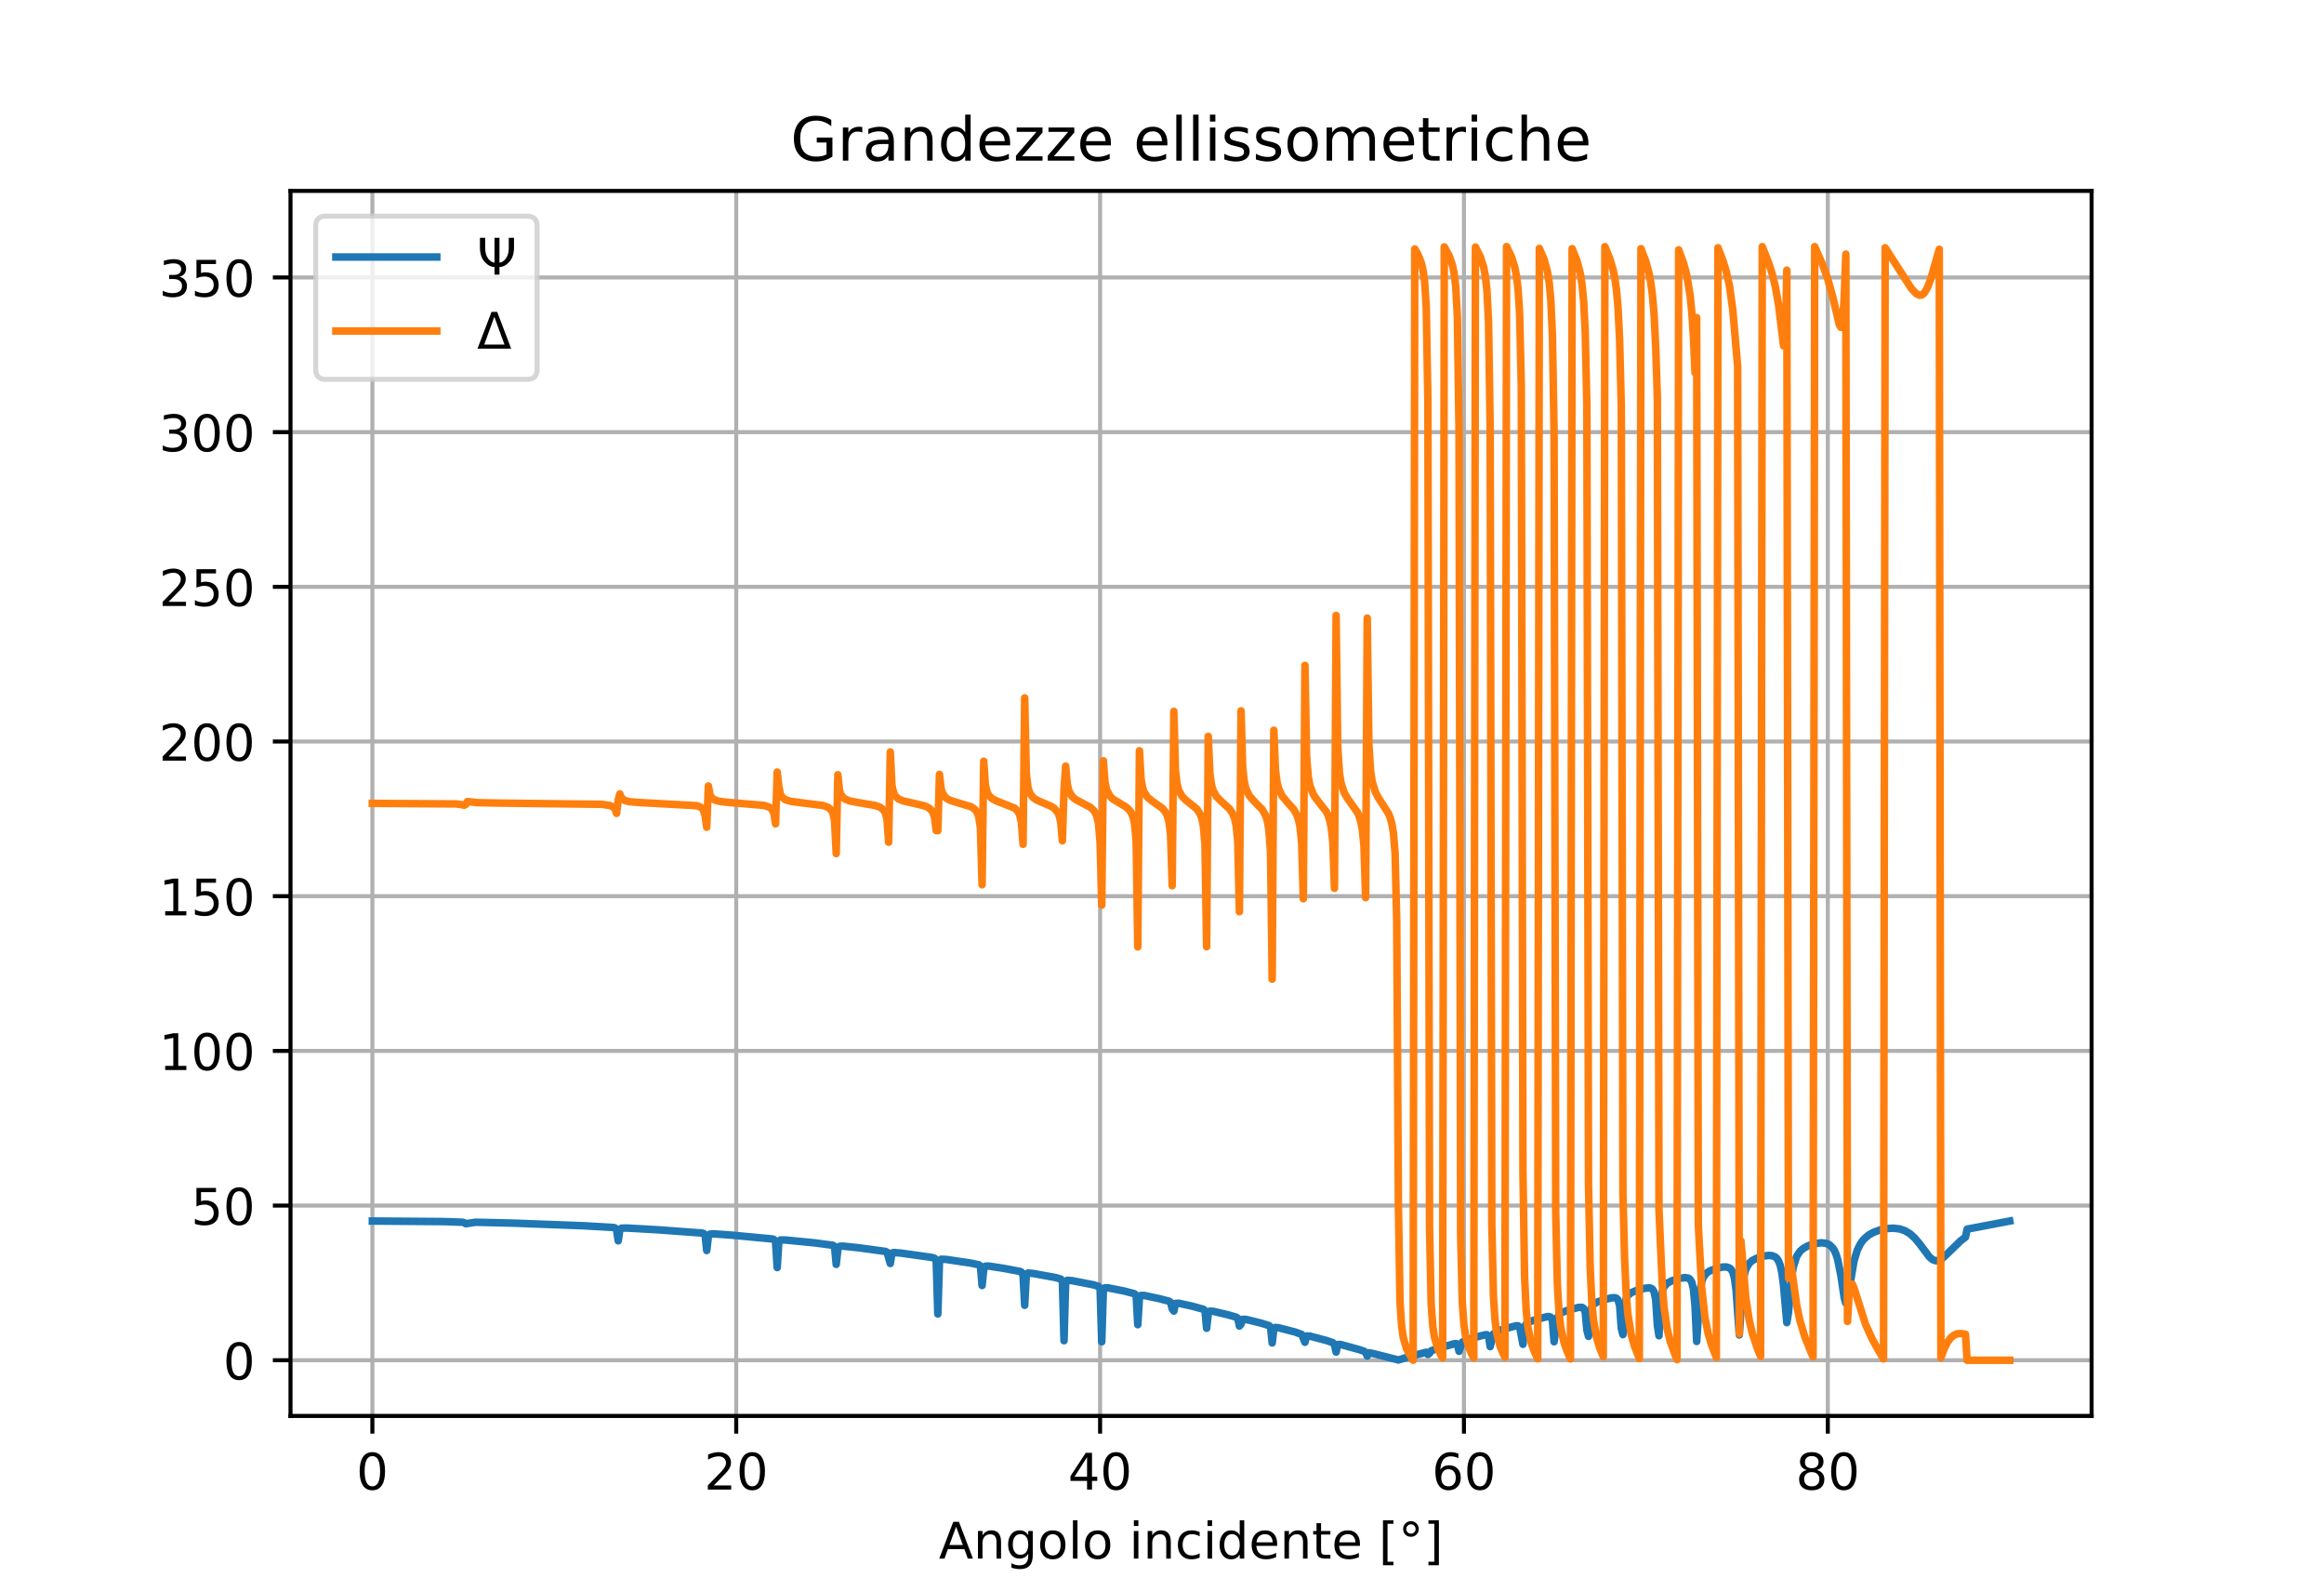 <?xml version="1.0" encoding="utf-8" standalone="no"?>
<!DOCTYPE svg PUBLIC "-//W3C//DTD SVG 1.1//EN"
  "http://www.w3.org/Graphics/SVG/1.1/DTD/svg11.dtd">
<!-- Created with matplotlib (https://matplotlib.org/) -->
<svg height="315.36pt" version="1.1" viewBox="0 0 460.8 315.36" width="460.8pt" xmlns="http://www.w3.org/2000/svg" xmlns:xlink="http://www.w3.org/1999/xlink">
 <defs>
  <style type="text/css">
*{stroke-linecap:butt;stroke-linejoin:round;}
  </style>
 </defs>
 <g id="figure_1">
  <g id="patch_1">
   <path d="M 0 315.36 
L 460.8 315.36 
L 460.8 0 
L 0 0 
z
" style="fill:#ffffff;"/>
  </g>
  <g id="axes_1">
   <g id="patch_2">
    <path d="M 57.6 280.67 
L 414.72 280.67 
L 414.72 37.843 
L 57.6 37.843 
z
" style="fill:#ffffff;"/>
   </g>
   <g id="matplotlib.axis_1">
    <g id="xtick_1">
     <g id="line2d_1">
      <path clip-path="url(#p1888e2474a)" d="M 73.833 280.67 
L 73.833 37.843 
" style="fill:none;stroke:#b0b0b0;stroke-linecap:square;stroke-width:0.8;"/>
     </g>
     <g id="line2d_2">
      <defs>
       <path d="M 0 0 
L 0 3.5 
" id="m99cf74d2ba" style="stroke:#000000;stroke-width:0.8;"/>
      </defs>
      <g>
       <use style="stroke:#000000;stroke-width:0.8;" x="73.833" xlink:href="#m99cf74d2ba" y="280.67"/>
      </g>
     </g>
     <g id="text_1">
      <!-- 0 -->
      <defs>
       <path d="M 31.781 66.406 
Q 24.172 66.406 20.328 58.906 
Q 16.5 51.422 16.5 36.375 
Q 16.5 21.391 20.328 13.891 
Q 24.172 6.391 31.781 6.391 
Q 39.453 6.391 43.281 13.891 
Q 47.125 21.391 47.125 36.375 
Q 47.125 51.422 43.281 58.906 
Q 39.453 66.406 31.781 66.406 
z
M 31.781 74.219 
Q 44.047 74.219 50.516 64.516 
Q 56.984 54.828 56.984 36.375 
Q 56.984 17.969 50.516 8.266 
Q 44.047 -1.422 31.781 -1.422 
Q 19.531 -1.422 13.062 8.266 
Q 6.594 17.969 6.594 36.375 
Q 6.594 54.828 13.062 64.516 
Q 19.531 74.219 31.781 74.219 
z
" id="DejaVuSans-48"/>
      </defs>
      <g transform="translate(70.651 295.269)scale(0.1 -0.1)">
       <use xlink:href="#DejaVuSans-48"/>
      </g>
     </g>
    </g>
    <g id="xtick_2">
     <g id="line2d_3">
      <path clip-path="url(#p1888e2474a)" d="M 145.978 280.67 
L 145.978 37.843 
" style="fill:none;stroke:#b0b0b0;stroke-linecap:square;stroke-width:0.8;"/>
     </g>
     <g id="line2d_4">
      <g>
       <use style="stroke:#000000;stroke-width:0.8;" x="145.978" xlink:href="#m99cf74d2ba" y="280.67"/>
      </g>
     </g>
     <g id="text_2">
      <!-- 20 -->
      <defs>
       <path d="M 19.188 8.297 
L 53.609 8.297 
L 53.609 0 
L 7.328 0 
L 7.328 8.297 
Q 12.938 14.109 22.625 23.891 
Q 32.328 33.688 34.812 36.531 
Q 39.547 41.844 41.422 45.531 
Q 43.312 49.219 43.312 52.781 
Q 43.312 58.594 39.234 62.25 
Q 35.156 65.922 28.609 65.922 
Q 23.969 65.922 18.812 64.312 
Q 13.672 62.703 7.812 59.422 
L 7.812 69.391 
Q 13.766 71.781 18.938 73 
Q 24.125 74.219 28.422 74.219 
Q 39.75 74.219 46.484 68.547 
Q 53.219 62.891 53.219 53.422 
Q 53.219 48.922 51.531 44.891 
Q 49.859 40.875 45.406 35.406 
Q 44.188 33.984 37.641 27.219 
Q 31.109 20.453 19.188 8.297 
z
" id="DejaVuSans-50"/>
      </defs>
      <g transform="translate(139.616 295.269)scale(0.1 -0.1)">
       <use xlink:href="#DejaVuSans-50"/>
       <use x="63.623" xlink:href="#DejaVuSans-48"/>
      </g>
     </g>
    </g>
    <g id="xtick_3">
     <g id="line2d_5">
      <path clip-path="url(#p1888e2474a)" d="M 218.124 280.67 
L 218.124 37.843 
" style="fill:none;stroke:#b0b0b0;stroke-linecap:square;stroke-width:0.8;"/>
     </g>
     <g id="line2d_6">
      <g>
       <use style="stroke:#000000;stroke-width:0.8;" x="218.124" xlink:href="#m99cf74d2ba" y="280.67"/>
      </g>
     </g>
     <g id="text_3">
      <!-- 40 -->
      <defs>
       <path d="M 37.797 64.312 
L 12.891 25.391 
L 37.797 25.391 
z
M 35.203 72.906 
L 47.609 72.906 
L 47.609 25.391 
L 58.016 25.391 
L 58.016 17.188 
L 47.609 17.188 
L 47.609 0 
L 37.797 0 
L 37.797 17.188 
L 4.891 17.188 
L 4.891 26.703 
z
" id="DejaVuSans-52"/>
      </defs>
      <g transform="translate(211.761 295.269)scale(0.1 -0.1)">
       <use xlink:href="#DejaVuSans-52"/>
       <use x="63.623" xlink:href="#DejaVuSans-48"/>
      </g>
     </g>
    </g>
    <g id="xtick_4">
     <g id="line2d_7">
      <path clip-path="url(#p1888e2474a)" d="M 290.269 280.67 
L 290.269 37.843 
" style="fill:none;stroke:#b0b0b0;stroke-linecap:square;stroke-width:0.8;"/>
     </g>
     <g id="line2d_8">
      <g>
       <use style="stroke:#000000;stroke-width:0.8;" x="290.269" xlink:href="#m99cf74d2ba" y="280.67"/>
      </g>
     </g>
     <g id="text_4">
      <!-- 60 -->
      <defs>
       <path d="M 33.016 40.375 
Q 26.375 40.375 22.484 35.828 
Q 18.609 31.297 18.609 23.391 
Q 18.609 15.531 22.484 10.953 
Q 26.375 6.391 33.016 6.391 
Q 39.656 6.391 43.531 10.953 
Q 47.406 15.531 47.406 23.391 
Q 47.406 31.297 43.531 35.828 
Q 39.656 40.375 33.016 40.375 
z
M 52.594 71.297 
L 52.594 62.312 
Q 48.875 64.062 45.094 64.984 
Q 41.312 65.922 37.594 65.922 
Q 27.828 65.922 22.672 59.328 
Q 17.531 52.734 16.797 39.406 
Q 19.672 43.656 24.016 45.922 
Q 28.375 48.188 33.594 48.188 
Q 44.578 48.188 50.953 41.516 
Q 57.328 34.859 57.328 23.391 
Q 57.328 12.156 50.688 5.359 
Q 44.047 -1.422 33.016 -1.422 
Q 20.359 -1.422 13.672 8.266 
Q 6.984 17.969 6.984 36.375 
Q 6.984 53.656 15.188 63.938 
Q 23.391 74.219 37.203 74.219 
Q 40.922 74.219 44.703 73.484 
Q 48.484 72.75 52.594 71.297 
z
" id="DejaVuSans-54"/>
      </defs>
      <g transform="translate(283.907 295.269)scale(0.1 -0.1)">
       <use xlink:href="#DejaVuSans-54"/>
       <use x="63.623" xlink:href="#DejaVuSans-48"/>
      </g>
     </g>
    </g>
    <g id="xtick_5">
     <g id="line2d_9">
      <path clip-path="url(#p1888e2474a)" d="M 362.415 280.67 
L 362.415 37.843 
" style="fill:none;stroke:#b0b0b0;stroke-linecap:square;stroke-width:0.8;"/>
     </g>
     <g id="line2d_10">
      <g>
       <use style="stroke:#000000;stroke-width:0.8;" x="362.415" xlink:href="#m99cf74d2ba" y="280.67"/>
      </g>
     </g>
     <g id="text_5">
      <!-- 80 -->
      <defs>
       <path d="M 31.781 34.625 
Q 24.75 34.625 20.719 30.859 
Q 16.703 27.094 16.703 20.516 
Q 16.703 13.922 20.719 10.156 
Q 24.75 6.391 31.781 6.391 
Q 38.812 6.391 42.859 10.172 
Q 46.922 13.969 46.922 20.516 
Q 46.922 27.094 42.891 30.859 
Q 38.875 34.625 31.781 34.625 
z
M 21.922 38.812 
Q 15.578 40.375 12.031 44.719 
Q 8.5 49.078 8.5 55.328 
Q 8.5 64.062 14.719 69.141 
Q 20.953 74.219 31.781 74.219 
Q 42.672 74.219 48.875 69.141 
Q 55.078 64.062 55.078 55.328 
Q 55.078 49.078 51.531 44.719 
Q 48 40.375 41.703 38.812 
Q 48.828 37.156 52.797 32.312 
Q 56.781 27.484 56.781 20.516 
Q 56.781 9.906 50.312 4.234 
Q 43.844 -1.422 31.781 -1.422 
Q 19.734 -1.422 13.25 4.234 
Q 6.781 9.906 6.781 20.516 
Q 6.781 27.484 10.781 32.312 
Q 14.797 37.156 21.922 38.812 
z
M 18.312 54.391 
Q 18.312 48.734 21.844 45.562 
Q 25.391 42.391 31.781 42.391 
Q 38.141 42.391 41.719 45.562 
Q 45.312 48.734 45.312 54.391 
Q 45.312 60.062 41.719 63.234 
Q 38.141 66.406 31.781 66.406 
Q 25.391 66.406 21.844 63.234 
Q 18.312 60.062 18.312 54.391 
z
" id="DejaVuSans-56"/>
      </defs>
      <g transform="translate(356.052 295.269)scale(0.1 -0.1)">
       <use xlink:href="#DejaVuSans-56"/>
       <use x="63.623" xlink:href="#DejaVuSans-48"/>
      </g>
     </g>
    </g>
    <g id="text_6">
     <!-- Angolo incidente [°] -->
     <defs>
      <path d="M 34.188 63.188 
L 20.797 26.906 
L 47.609 26.906 
z
M 28.609 72.906 
L 39.797 72.906 
L 67.578 0 
L 57.328 0 
L 50.688 18.703 
L 17.828 18.703 
L 11.188 0 
L 0.781 0 
z
" id="DejaVuSans-65"/>
      <path d="M 54.891 33.016 
L 54.891 0 
L 45.906 0 
L 45.906 32.719 
Q 45.906 40.484 42.875 44.328 
Q 39.844 48.188 33.797 48.188 
Q 26.516 48.188 22.312 43.547 
Q 18.109 38.922 18.109 30.906 
L 18.109 0 
L 9.078 0 
L 9.078 54.688 
L 18.109 54.688 
L 18.109 46.188 
Q 21.344 51.125 25.703 53.562 
Q 30.078 56 35.797 56 
Q 45.219 56 50.047 50.172 
Q 54.891 44.344 54.891 33.016 
z
" id="DejaVuSans-110"/>
      <path d="M 45.406 27.984 
Q 45.406 37.75 41.375 43.109 
Q 37.359 48.484 30.078 48.484 
Q 22.859 48.484 18.828 43.109 
Q 14.797 37.75 14.797 27.984 
Q 14.797 18.266 18.828 12.891 
Q 22.859 7.516 30.078 7.516 
Q 37.359 7.516 41.375 12.891 
Q 45.406 18.266 45.406 27.984 
z
M 54.391 6.781 
Q 54.391 -7.172 48.188 -13.984 
Q 42 -20.797 29.203 -20.797 
Q 24.469 -20.797 20.266 -20.094 
Q 16.062 -19.391 12.109 -17.922 
L 12.109 -9.188 
Q 16.062 -11.328 19.922 -12.344 
Q 23.781 -13.375 27.781 -13.375 
Q 36.625 -13.375 41.016 -8.766 
Q 45.406 -4.156 45.406 5.172 
L 45.406 9.625 
Q 42.625 4.781 38.281 2.391 
Q 33.938 0 27.875 0 
Q 17.828 0 11.672 7.656 
Q 5.516 15.328 5.516 27.984 
Q 5.516 40.672 11.672 48.328 
Q 17.828 56 27.875 56 
Q 33.938 56 38.281 53.609 
Q 42.625 51.219 45.406 46.391 
L 45.406 54.688 
L 54.391 54.688 
z
" id="DejaVuSans-103"/>
      <path d="M 30.609 48.391 
Q 23.391 48.391 19.188 42.75 
Q 14.984 37.109 14.984 27.297 
Q 14.984 17.484 19.156 11.844 
Q 23.344 6.203 30.609 6.203 
Q 37.797 6.203 41.984 11.859 
Q 46.188 17.531 46.188 27.297 
Q 46.188 37.016 41.984 42.703 
Q 37.797 48.391 30.609 48.391 
z
M 30.609 56 
Q 42.328 56 49.016 48.375 
Q 55.719 40.766 55.719 27.297 
Q 55.719 13.875 49.016 6.219 
Q 42.328 -1.422 30.609 -1.422 
Q 18.844 -1.422 12.172 6.219 
Q 5.516 13.875 5.516 27.297 
Q 5.516 40.766 12.172 48.375 
Q 18.844 56 30.609 56 
z
" id="DejaVuSans-111"/>
      <path d="M 9.422 75.984 
L 18.406 75.984 
L 18.406 0 
L 9.422 0 
z
" id="DejaVuSans-108"/>
      <path id="DejaVuSans-32"/>
      <path d="M 9.422 54.688 
L 18.406 54.688 
L 18.406 0 
L 9.422 0 
z
M 9.422 75.984 
L 18.406 75.984 
L 18.406 64.594 
L 9.422 64.594 
z
" id="DejaVuSans-105"/>
      <path d="M 48.781 52.594 
L 48.781 44.188 
Q 44.969 46.297 41.141 47.344 
Q 37.312 48.391 33.406 48.391 
Q 24.656 48.391 19.812 42.844 
Q 14.984 37.312 14.984 27.297 
Q 14.984 17.281 19.812 11.734 
Q 24.656 6.203 33.406 6.203 
Q 37.312 6.203 41.141 7.25 
Q 44.969 8.297 48.781 10.406 
L 48.781 2.094 
Q 45.016 0.344 40.984 -0.531 
Q 36.969 -1.422 32.422 -1.422 
Q 20.062 -1.422 12.781 6.344 
Q 5.516 14.109 5.516 27.297 
Q 5.516 40.672 12.859 48.328 
Q 20.219 56 33.016 56 
Q 37.156 56 41.109 55.141 
Q 45.062 54.297 48.781 52.594 
z
" id="DejaVuSans-99"/>
      <path d="M 45.406 46.391 
L 45.406 75.984 
L 54.391 75.984 
L 54.391 0 
L 45.406 0 
L 45.406 8.203 
Q 42.578 3.328 38.25 0.953 
Q 33.938 -1.422 27.875 -1.422 
Q 17.969 -1.422 11.734 6.484 
Q 5.516 14.406 5.516 27.297 
Q 5.516 40.188 11.734 48.094 
Q 17.969 56 27.875 56 
Q 33.938 56 38.25 53.625 
Q 42.578 51.266 45.406 46.391 
z
M 14.797 27.297 
Q 14.797 17.391 18.875 11.75 
Q 22.953 6.109 30.078 6.109 
Q 37.203 6.109 41.297 11.75 
Q 45.406 17.391 45.406 27.297 
Q 45.406 37.203 41.297 42.844 
Q 37.203 48.484 30.078 48.484 
Q 22.953 48.484 18.875 42.844 
Q 14.797 37.203 14.797 27.297 
z
" id="DejaVuSans-100"/>
      <path d="M 56.203 29.594 
L 56.203 25.203 
L 14.891 25.203 
Q 15.484 15.922 20.484 11.062 
Q 25.484 6.203 34.422 6.203 
Q 39.594 6.203 44.453 7.469 
Q 49.312 8.734 54.109 11.281 
L 54.109 2.781 
Q 49.266 0.734 44.188 -0.344 
Q 39.109 -1.422 33.891 -1.422 
Q 20.797 -1.422 13.156 6.188 
Q 5.516 13.812 5.516 26.812 
Q 5.516 40.234 12.766 48.109 
Q 20.016 56 32.328 56 
Q 43.359 56 49.781 48.891 
Q 56.203 41.797 56.203 29.594 
z
M 47.219 32.234 
Q 47.125 39.594 43.094 43.984 
Q 39.062 48.391 32.422 48.391 
Q 24.906 48.391 20.391 44.141 
Q 15.875 39.891 15.188 32.172 
z
" id="DejaVuSans-101"/>
      <path d="M 18.312 70.219 
L 18.312 54.688 
L 36.812 54.688 
L 36.812 47.703 
L 18.312 47.703 
L 18.312 18.016 
Q 18.312 11.328 20.141 9.422 
Q 21.969 7.516 27.594 7.516 
L 36.812 7.516 
L 36.812 0 
L 27.594 0 
Q 17.188 0 13.234 3.875 
Q 9.281 7.766 9.281 18.016 
L 9.281 47.703 
L 2.688 47.703 
L 2.688 54.688 
L 9.281 54.688 
L 9.281 70.219 
z
" id="DejaVuSans-116"/>
      <path d="M 8.594 75.984 
L 29.297 75.984 
L 29.297 69 
L 17.578 69 
L 17.578 -6.203 
L 29.297 -6.203 
L 29.297 -13.188 
L 8.594 -13.188 
z
" id="DejaVuSans-91"/>
      <path d="M 25 67.922 
Q 21.094 67.922 18.406 65.203 
Q 15.719 62.5 15.719 58.594 
Q 15.719 54.734 18.406 52.078 
Q 21.094 49.422 25 49.422 
Q 28.906 49.422 31.594 52.078 
Q 34.281 54.734 34.281 58.594 
Q 34.281 62.453 31.562 65.188 
Q 28.859 67.922 25 67.922 
z
M 25 74.219 
Q 28.125 74.219 31 73.016 
Q 33.891 71.828 35.984 69.578 
Q 38.234 67.391 39.359 64.594 
Q 40.484 61.812 40.484 58.594 
Q 40.484 52.156 35.969 47.688 
Q 31.453 43.219 24.906 43.219 
Q 18.312 43.219 13.906 47.609 
Q 9.516 52 9.516 58.594 
Q 9.516 65.141 14 69.672 
Q 18.5 74.219 25 74.219 
z
" id="DejaVuSans-176"/>
      <path d="M 30.422 75.984 
L 30.422 -13.188 
L 9.719 -13.188 
L 9.719 -6.203 
L 21.391 -6.203 
L 21.391 69 
L 9.719 69 
L 9.719 75.984 
z
" id="DejaVuSans-93"/>
     </defs>
     <g transform="translate(186.157 308.947)scale(0.1 -0.1)">
      <use xlink:href="#DejaVuSans-65"/>
      <use x="68.408" xlink:href="#DejaVuSans-110"/>
      <use x="131.787" xlink:href="#DejaVuSans-103"/>
      <use x="195.264" xlink:href="#DejaVuSans-111"/>
      <use x="256.445" xlink:href="#DejaVuSans-108"/>
      <use x="284.229" xlink:href="#DejaVuSans-111"/>
      <use x="345.41" xlink:href="#DejaVuSans-32"/>
      <use x="377.197" xlink:href="#DejaVuSans-105"/>
      <use x="404.98" xlink:href="#DejaVuSans-110"/>
      <use x="468.359" xlink:href="#DejaVuSans-99"/>
      <use x="523.34" xlink:href="#DejaVuSans-105"/>
      <use x="551.123" xlink:href="#DejaVuSans-100"/>
      <use x="614.6" xlink:href="#DejaVuSans-101"/>
      <use x="676.123" xlink:href="#DejaVuSans-110"/>
      <use x="739.502" xlink:href="#DejaVuSans-116"/>
      <use x="778.711" xlink:href="#DejaVuSans-101"/>
      <use x="840.234" xlink:href="#DejaVuSans-32"/>
      <use x="872.021" xlink:href="#DejaVuSans-91"/>
      <use x="911.035" xlink:href="#DejaVuSans-176"/>
      <use x="961.035" xlink:href="#DejaVuSans-93"/>
     </g>
    </g>
   </g>
   <g id="matplotlib.axis_2">
    <g id="ytick_1">
     <g id="line2d_11">
      <path clip-path="url(#p1888e2474a)" d="M 57.6 269.633 
L 414.72 269.633 
" style="fill:none;stroke:#b0b0b0;stroke-linecap:square;stroke-width:0.8;"/>
     </g>
     <g id="line2d_12">
      <defs>
       <path d="M 0 0 
L -3.5 0 
" id="mfcf888ea00" style="stroke:#000000;stroke-width:0.8;"/>
      </defs>
      <g>
       <use style="stroke:#000000;stroke-width:0.8;" x="57.6" xlink:href="#mfcf888ea00" y="269.633"/>
      </g>
     </g>
     <g id="text_7">
      <!-- 0 -->
      <g transform="translate(44.237 273.432)scale(0.1 -0.1)">
       <use xlink:href="#DejaVuSans-48"/>
      </g>
     </g>
    </g>
    <g id="ytick_2">
     <g id="line2d_13">
      <path clip-path="url(#p1888e2474a)" d="M 57.6 238.971 
L 414.72 238.971 
" style="fill:none;stroke:#b0b0b0;stroke-linecap:square;stroke-width:0.8;"/>
     </g>
     <g id="line2d_14">
      <g>
       <use style="stroke:#000000;stroke-width:0.8;" x="57.6" xlink:href="#mfcf888ea00" y="238.971"/>
      </g>
     </g>
     <g id="text_8">
      <!-- 50 -->
      <defs>
       <path d="M 10.797 72.906 
L 49.516 72.906 
L 49.516 64.594 
L 19.828 64.594 
L 19.828 46.734 
Q 21.969 47.469 24.109 47.828 
Q 26.266 48.188 28.422 48.188 
Q 40.625 48.188 47.75 41.5 
Q 54.891 34.812 54.891 23.391 
Q 54.891 11.625 47.562 5.094 
Q 40.234 -1.422 26.906 -1.422 
Q 22.312 -1.422 17.547 -0.641 
Q 12.797 0.141 7.719 1.703 
L 7.719 11.625 
Q 12.109 9.234 16.797 8.062 
Q 21.484 6.891 26.703 6.891 
Q 35.156 6.891 40.078 11.328 
Q 45.016 15.766 45.016 23.391 
Q 45.016 31 40.078 35.438 
Q 35.156 39.891 26.703 39.891 
Q 22.75 39.891 18.812 39.016 
Q 14.891 38.141 10.797 36.281 
z
" id="DejaVuSans-53"/>
      </defs>
      <g transform="translate(37.875 242.77)scale(0.1 -0.1)">
       <use xlink:href="#DejaVuSans-53"/>
       <use x="63.623" xlink:href="#DejaVuSans-48"/>
      </g>
     </g>
    </g>
    <g id="ytick_3">
     <g id="line2d_15">
      <path clip-path="url(#p1888e2474a)" d="M 57.6 208.308 
L 414.72 208.308 
" style="fill:none;stroke:#b0b0b0;stroke-linecap:square;stroke-width:0.8;"/>
     </g>
     <g id="line2d_16">
      <g>
       <use style="stroke:#000000;stroke-width:0.8;" x="57.6" xlink:href="#mfcf888ea00" y="208.308"/>
      </g>
     </g>
     <g id="text_9">
      <!-- 100 -->
      <defs>
       <path d="M 12.406 8.297 
L 28.516 8.297 
L 28.516 63.922 
L 10.984 60.406 
L 10.984 69.391 
L 28.422 72.906 
L 38.281 72.906 
L 38.281 8.297 
L 54.391 8.297 
L 54.391 0 
L 12.406 0 
z
" id="DejaVuSans-49"/>
      </defs>
      <g transform="translate(31.512 212.108)scale(0.1 -0.1)">
       <use xlink:href="#DejaVuSans-49"/>
       <use x="63.623" xlink:href="#DejaVuSans-48"/>
       <use x="127.246" xlink:href="#DejaVuSans-48"/>
      </g>
     </g>
    </g>
    <g id="ytick_4">
     <g id="line2d_17">
      <path clip-path="url(#p1888e2474a)" d="M 57.6 177.646 
L 414.72 177.646 
" style="fill:none;stroke:#b0b0b0;stroke-linecap:square;stroke-width:0.8;"/>
     </g>
     <g id="line2d_18">
      <g>
       <use style="stroke:#000000;stroke-width:0.8;" x="57.6" xlink:href="#mfcf888ea00" y="177.646"/>
      </g>
     </g>
     <g id="text_10">
      <!-- 150 -->
      <g transform="translate(31.512 181.445)scale(0.1 -0.1)">
       <use xlink:href="#DejaVuSans-49"/>
       <use x="63.623" xlink:href="#DejaVuSans-53"/>
       <use x="127.246" xlink:href="#DejaVuSans-48"/>
      </g>
     </g>
    </g>
    <g id="ytick_5">
     <g id="line2d_19">
      <path clip-path="url(#p1888e2474a)" d="M 57.6 146.984 
L 414.72 146.984 
" style="fill:none;stroke:#b0b0b0;stroke-linecap:square;stroke-width:0.8;"/>
     </g>
     <g id="line2d_20">
      <g>
       <use style="stroke:#000000;stroke-width:0.8;" x="57.6" xlink:href="#mfcf888ea00" y="146.984"/>
      </g>
     </g>
     <g id="text_11">
      <!-- 200 -->
      <g transform="translate(31.512 150.783)scale(0.1 -0.1)">
       <use xlink:href="#DejaVuSans-50"/>
       <use x="63.623" xlink:href="#DejaVuSans-48"/>
       <use x="127.246" xlink:href="#DejaVuSans-48"/>
      </g>
     </g>
    </g>
    <g id="ytick_6">
     <g id="line2d_21">
      <path clip-path="url(#p1888e2474a)" d="M 57.6 116.322 
L 414.72 116.322 
" style="fill:none;stroke:#b0b0b0;stroke-linecap:square;stroke-width:0.8;"/>
     </g>
     <g id="line2d_22">
      <g>
       <use style="stroke:#000000;stroke-width:0.8;" x="57.6" xlink:href="#mfcf888ea00" y="116.322"/>
      </g>
     </g>
     <g id="text_12">
      <!-- 250 -->
      <g transform="translate(31.512 120.121)scale(0.1 -0.1)">
       <use xlink:href="#DejaVuSans-50"/>
       <use x="63.623" xlink:href="#DejaVuSans-53"/>
       <use x="127.246" xlink:href="#DejaVuSans-48"/>
      </g>
     </g>
    </g>
    <g id="ytick_7">
     <g id="line2d_23">
      <path clip-path="url(#p1888e2474a)" d="M 57.6 85.659 
L 414.72 85.659 
" style="fill:none;stroke:#b0b0b0;stroke-linecap:square;stroke-width:0.8;"/>
     </g>
     <g id="line2d_24">
      <g>
       <use style="stroke:#000000;stroke-width:0.8;" x="57.6" xlink:href="#mfcf888ea00" y="85.659"/>
      </g>
     </g>
     <g id="text_13">
      <!-- 300 -->
      <defs>
       <path d="M 40.578 39.312 
Q 47.656 37.797 51.625 33 
Q 55.609 28.219 55.609 21.188 
Q 55.609 10.406 48.188 4.484 
Q 40.766 -1.422 27.094 -1.422 
Q 22.516 -1.422 17.656 -0.516 
Q 12.797 0.391 7.625 2.203 
L 7.625 11.719 
Q 11.719 9.328 16.594 8.109 
Q 21.484 6.891 26.812 6.891 
Q 36.078 6.891 40.938 10.547 
Q 45.797 14.203 45.797 21.188 
Q 45.797 27.641 41.281 31.266 
Q 36.766 34.906 28.719 34.906 
L 20.219 34.906 
L 20.219 43.016 
L 29.109 43.016 
Q 36.375 43.016 40.234 45.922 
Q 44.094 48.828 44.094 54.297 
Q 44.094 59.906 40.109 62.906 
Q 36.141 65.922 28.719 65.922 
Q 24.656 65.922 20.016 65.031 
Q 15.375 64.156 9.812 62.312 
L 9.812 71.094 
Q 15.438 72.656 20.344 73.438 
Q 25.25 74.219 29.594 74.219 
Q 40.828 74.219 47.359 69.109 
Q 53.906 64.016 53.906 55.328 
Q 53.906 49.266 50.438 45.094 
Q 46.969 40.922 40.578 39.312 
z
" id="DejaVuSans-51"/>
      </defs>
      <g transform="translate(31.512 89.458)scale(0.1 -0.1)">
       <use xlink:href="#DejaVuSans-51"/>
       <use x="63.623" xlink:href="#DejaVuSans-48"/>
       <use x="127.246" xlink:href="#DejaVuSans-48"/>
      </g>
     </g>
    </g>
    <g id="ytick_8">
     <g id="line2d_25">
      <path clip-path="url(#p1888e2474a)" d="M 57.6 54.997 
L 414.72 54.997 
" style="fill:none;stroke:#b0b0b0;stroke-linecap:square;stroke-width:0.8;"/>
     </g>
     <g id="line2d_26">
      <g>
       <use style="stroke:#000000;stroke-width:0.8;" x="57.6" xlink:href="#mfcf888ea00" y="54.997"/>
      </g>
     </g>
     <g id="text_14">
      <!-- 350 -->
      <g transform="translate(31.512 58.796)scale(0.1 -0.1)">
       <use xlink:href="#DejaVuSans-51"/>
       <use x="63.623" xlink:href="#DejaVuSans-53"/>
       <use x="127.246" xlink:href="#DejaVuSans-48"/>
      </g>
     </g>
    </g>
   </g>
   <g id="line2d_27">
    <path clip-path="url(#p1888e2474a)" d="M 73.833 242.037 
L 88.132 242.146 
L 91.707 242.272 
L 92.032 242.363 
L 92.357 242.571 
L 94.306 242.273 
L 101.781 242.451 
L 115.755 242.976 
L 121.605 243.313 
L 121.93 243.395 
L 122.255 243.73 
L 122.58 245.957 
L 122.905 243.699 
L 123.23 243.456 
L 124.205 243.42 
L 130.379 243.768 
L 139.154 244.412 
L 139.479 244.486 
L 139.804 244.723 
L 140.129 247.882 
L 140.454 245.119 
L 140.779 244.634 
L 141.428 244.572 
L 144.678 244.798 
L 153.128 245.588 
L 153.453 245.696 
L 153.778 246.174 
L 154.103 251.261 
L 154.428 246.017 
L 154.753 245.79 
L 155.728 245.796 
L 161.577 246.369 
L 165.152 246.845 
L 165.477 247.082 
L 165.802 250.624 
L 166.127 247.695 
L 166.452 247.059 
L 167.102 247.005 
L 170.352 247.349 
L 175.551 248.055 
L 175.876 248.215 
L 176.526 250.452 
L 176.851 248.398 
L 177.176 248.277 
L 178.476 248.371 
L 184.651 249.232 
L 185.301 249.415 
L 185.626 249.798 
L 185.951 260.454 
L 186.276 249.949 
L 186.601 249.61 
L 187.576 249.643 
L 192.45 250.366 
L 194.075 250.708 
L 194.4 250.967 
L 194.725 254.821 
L 195.05 251.676 
L 195.375 250.989 
L 196.025 250.958 
L 198.95 251.405 
L 202.2 252.015 
L 202.525 252.16 
L 202.85 252.781 
L 203.175 258.738 
L 203.5 252.539 
L 203.825 252.342 
L 204.799 252.423 
L 209.349 253.248 
L 210.324 253.539 
L 210.649 253.974 
L 210.974 265.761 
L 211.299 254.087 
L 211.624 253.783 
L 212.599 253.86 
L 216.824 254.684 
L 217.799 254.981 
L 218.124 255.38 
L 218.449 265.974 
L 218.774 255.6 
L 219.099 255.257 
L 219.749 255.287 
L 222.998 255.935 
L 224.948 256.449 
L 225.273 256.773 
L 225.598 262.579 
L 225.923 257.255 
L 226.248 256.774 
L 226.898 256.796 
L 229.823 257.413 
L 231.773 257.921 
L 232.098 258.128 
L 232.423 259.455 
L 232.748 259.884 
L 233.073 258.37 
L 233.723 258.329 
L 236.322 258.897 
L 238.597 259.523 
L 238.922 259.807 
L 239.247 263.291 
L 239.572 260.452 
L 239.897 259.897 
L 240.547 259.929 
L 243.472 260.617 
L 245.097 261.088 
L 245.422 261.308 
L 245.747 262.854 
L 246.072 262.47 
L 246.397 261.523 
L 247.047 261.535 
L 249.972 262.251 
L 251.597 262.748 
L 251.922 263.024 
L 252.246 266.202 
L 252.571 263.51 
L 252.896 263.127 
L 253.546 263.197 
L 256.796 264.039 
L 258.096 264.511 
L 258.746 266.07 
L 259.071 264.819 
L 259.721 264.842 
L 262.971 265.705 
L 264.271 266.143 
L 264.596 266.544 
L 264.921 268.012 
L 265.246 266.496 
L 265.896 266.528 
L 269.47 267.51 
L 270.445 267.832 
L 270.77 268.114 
L 271.095 268.799 
L 271.42 268.142 
L 272.395 268.335 
L 277.27 269.576 
L 279.22 268.982 
L 282.795 268.042 
L 283.12 268.488 
L 283.445 268.258 
L 283.769 267.76 
L 284.744 267.387 
L 288.319 266.369 
L 288.644 266.324 
L 288.969 266.417 
L 289.294 267.859 
L 289.944 266.052 
L 290.594 265.701 
L 293.194 264.902 
L 294.494 264.585 
L 294.819 264.578 
L 295.144 264.8 
L 295.469 266.933 
L 296.119 264.406 
L 296.769 263.915 
L 298.394 263.368 
L 300.668 262.792 
L 300.993 262.804 
L 301.318 263.043 
L 301.968 266.472 
L 302.293 263.066 
L 302.618 262.424 
L 303.268 262.005 
L 304.893 261.455 
L 306.843 260.979 
L 307.168 260.978 
L 307.493 261.116 
L 307.818 261.809 
L 308.143 265.963 
L 308.793 261.212 
L 309.118 260.58 
L 309.768 260.123 
L 311.068 259.65 
L 313.018 259.15 
L 313.668 259.147 
L 313.993 259.336 
L 314.318 260.086 
L 314.643 263.647 
L 314.968 264.902 
L 315.293 260.156 
L 315.617 259.001 
L 315.942 258.559 
L 316.592 258.142 
L 317.892 257.67 
L 319.517 257.265 
L 320.167 257.233 
L 320.492 257.332 
L 320.817 257.672 
L 321.142 258.809 
L 321.467 263.298 
L 321.792 264.554 
L 322.117 258.983 
L 322.442 257.399 
L 322.767 256.787 
L 323.417 256.25 
L 324.392 255.834 
L 326.017 255.379 
L 326.992 255.276 
L 327.317 255.337 
L 327.642 255.537 
L 327.967 256.077 
L 328.292 257.64 
L 328.617 262.666 
L 328.942 264.775 
L 329.267 258.267 
L 329.592 256.007 
L 329.917 255.107 
L 330.567 254.36 
L 331.541 253.858 
L 333.166 253.375 
L 334.141 253.248 
L 334.791 253.368 
L 335.116 253.609 
L 335.441 254.159 
L 335.766 255.481 
L 336.091 258.92 
L 336.416 265.91 
L 337.066 256.107 
L 337.391 254.132 
L 337.716 253.2 
L 338.366 252.345 
L 339.016 251.92 
L 340.316 251.423 
L 341.616 251.147 
L 342.266 251.132 
L 342.916 251.331 
L 343.241 251.614 
L 343.566 252.17 
L 343.891 253.286 
L 344.216 255.634 
L 344.866 264.611 
L 345.516 254.926 
L 345.841 252.734 
L 346.166 251.562 
L 346.816 250.415 
L 347.465 249.851 
L 348.44 249.36 
L 349.74 248.976 
L 350.715 248.85 
L 351.365 248.898 
L 352.015 249.173 
L 352.34 249.478 
L 352.665 249.988 
L 352.99 250.848 
L 353.315 252.321 
L 353.64 254.832 
L 354.29 262.172 
L 354.615 260.161 
L 355.265 252.99 
L 355.59 251.074 
L 356.24 249.042 
L 356.89 248.055 
L 357.54 247.477 
L 358.515 246.94 
L 359.815 246.519 
L 361.115 246.346 
L 362.09 246.455 
L 362.74 246.743 
L 363.389 247.362 
L 363.714 247.877 
L 364.039 248.603 
L 364.364 249.617 
L 365.014 252.86 
L 365.664 257.243 
L 365.989 258.314 
L 366.314 257.558 
L 367.614 249.926 
L 368.264 247.8 
L 368.914 246.49 
L 369.564 245.632 
L 370.539 244.798 
L 371.514 244.257 
L 372.814 243.791 
L 374.114 243.526 
L 375.414 243.453 
L 376.714 243.616 
L 377.689 243.948 
L 378.664 244.521 
L 379.638 245.388 
L 380.613 246.558 
L 382.563 249.152 
L 383.213 249.698 
L 383.863 249.914 
L 384.513 249.791 
L 385.163 249.394 
L 386.138 248.497 
L 388.738 245.971 
L 389.713 245.226 
L 390.038 243.645 
L 398.487 242.037 
L 398.487 242.037 
" style="fill:none;stroke:#1f77b4;stroke-linecap:square;stroke-width:1.5;"/>
   </g>
   <g id="line2d_28">
    <path clip-path="url(#p1888e2474a)" d="M 73.833 159.249 
L 90.407 159.357 
L 91.707 159.527 
L 92.032 159.614 
L 92.357 159.461 
L 92.682 158.891 
L 93.331 158.956 
L 94.631 159.103 
L 98.531 159.184 
L 119.33 159.437 
L 120.955 159.671 
L 121.605 159.972 
L 121.93 160.332 
L 122.255 161.225 
L 122.58 158.568 
L 122.905 157.373 
L 123.23 158.172 
L 123.88 158.681 
L 124.855 158.92 
L 126.804 159.082 
L 138.179 159.703 
L 138.829 159.949 
L 139.154 160.182 
L 139.479 160.613 
L 139.804 161.669 
L 140.129 163.973 
L 140.454 155.802 
L 140.779 157.536 
L 141.103 158.129 
L 141.753 158.596 
L 142.728 158.863 
L 144.678 159.078 
L 151.503 159.653 
L 152.478 159.978 
L 152.803 160.189 
L 153.128 160.539 
L 153.453 161.24 
L 153.778 163.305 
L 154.103 153.038 
L 154.428 155.968 
L 154.753 157.446 
L 155.078 158.019 
L 155.728 158.515 
L 156.703 158.823 
L 158.652 159.1 
L 163.202 159.669 
L 164.177 160.018 
L 164.827 160.565 
L 165.152 161.178 
L 165.477 162.678 
L 165.802 169.2 
L 166.127 153.569 
L 166.452 156.664 
L 166.777 157.605 
L 167.427 158.327 
L 168.402 158.745 
L 170.027 159.069 
L 173.601 159.671 
L 174.576 160.047 
L 175.226 160.593 
L 175.551 161.158 
L 175.876 162.383 
L 176.201 166.949 
L 176.526 149.059 
L 176.851 155.633 
L 177.176 157.124 
L 177.501 157.767 
L 178.151 158.367 
L 179.126 158.775 
L 181.076 159.21 
L 183.351 159.751 
L 184.001 160.039 
L 184.651 160.562 
L 184.976 161.056 
L 185.301 162.005 
L 185.626 164.635 
L 185.951 164.663 
L 186.276 153.5 
L 186.601 156.35 
L 186.926 157.346 
L 187.576 158.179 
L 188.226 158.57 
L 189.525 159.01 
L 192.45 159.878 
L 193.1 160.274 
L 193.425 160.588 
L 193.75 161.072 
L 194.075 161.949 
L 194.4 164.094 
L 194.725 175.373 
L 195.05 150.899 
L 195.375 155.582 
L 195.7 156.952 
L 196.025 157.613 
L 196.675 158.283 
L 197.65 158.787 
L 201.225 160.207 
L 201.875 160.914 
L 202.2 161.599 
L 202.525 162.98 
L 202.85 167.36 
L 203.175 138.335 
L 203.5 153.42 
L 203.825 156.085 
L 204.15 157.128 
L 204.799 158.063 
L 205.449 158.535 
L 206.749 159.117 
L 208.374 159.802 
L 209.024 160.222 
L 209.674 160.956 
L 209.999 161.639 
L 210.324 162.951 
L 210.649 166.662 
L 210.974 156.487 
L 211.299 151.858 
L 211.624 155.503 
L 211.949 156.804 
L 212.599 157.921 
L 213.249 158.471 
L 214.549 159.152 
L 216.174 160.008 
L 216.824 160.593 
L 217.149 161.056 
L 217.474 161.782 
L 217.799 163.155 
L 218.124 166.911 
L 218.449 179.426 
L 218.774 150.808 
L 219.099 155.077 
L 219.424 156.556 
L 220.074 157.811 
L 220.723 158.429 
L 222.023 159.211 
L 223.323 160.002 
L 223.973 160.628 
L 224.298 161.11 
L 224.623 161.852 
L 224.948 163.207 
L 225.273 166.661 
L 225.598 187.697 
L 225.923 148.812 
L 226.248 154.417 
L 226.573 156.202 
L 226.898 157.1 
L 227.548 158.056 
L 228.523 158.847 
L 230.473 160.213 
L 231.123 161.029 
L 231.448 161.711 
L 231.773 162.863 
L 232.098 165.38 
L 232.423 175.57 
L 232.748 141.007 
L 233.073 152.747 
L 233.398 155.444 
L 233.723 156.653 
L 234.373 157.848 
L 235.023 158.517 
L 237.297 160.355 
L 237.947 161.325 
L 238.272 162.167 
L 238.597 163.667 
L 238.922 167.324 
L 239.247 187.665 
L 239.572 145.962 
L 239.897 153.37 
L 240.222 155.608 
L 240.547 156.714 
L 241.197 157.887 
L 242.172 158.871 
L 243.797 160.336 
L 244.447 161.335 
L 244.772 162.171 
L 245.097 163.597 
L 245.422 166.792 
L 245.747 180.724 
L 246.072 140.903 
L 246.397 152.127 
L 246.722 155.007 
L 247.047 156.349 
L 247.697 157.716 
L 248.672 158.833 
L 250.297 160.495 
L 250.947 161.664 
L 251.272 162.675 
L 251.597 164.485 
L 251.922 168.957 
L 252.246 194.087 
L 252.571 144.747 
L 252.896 152.617 
L 253.221 155.118 
L 253.546 156.38 
L 254.196 157.744 
L 255.171 158.929 
L 256.471 160.376 
L 257.121 161.505 
L 257.446 162.415 
L 257.771 163.91 
L 258.096 167.032 
L 258.421 178.163 
L 258.746 131.887 
L 259.071 149.947 
L 259.396 153.934 
L 259.721 155.685 
L 260.371 157.409 
L 261.021 158.392 
L 262.971 160.89 
L 263.296 161.552 
L 263.621 162.479 
L 263.946 163.96 
L 264.271 166.9 
L 264.596 176.083 
L 264.921 121.998 
L 265.246 148.024 
L 265.571 153.093 
L 265.896 155.187 
L 266.546 157.175 
L 267.196 158.279 
L 269.145 161.03 
L 269.47 161.757 
L 269.795 162.776 
L 270.12 164.409 
L 270.445 167.668 
L 270.77 177.928 
L 271.095 122.519 
L 271.42 147.45 
L 271.745 152.697 
L 272.07 154.912 
L 272.72 157.039 
L 273.37 158.233 
L 275.32 161.272 
L 275.645 162.095 
L 275.97 163.266 
L 276.295 165.183 
L 276.62 169.16 
L 276.945 182.725 
L 277.27 238.623 
L 277.595 258.116 
L 277.92 262.977 
L 278.245 265.164 
L 278.895 267.349 
L 279.545 268.614 
L 280.195 269.623 
L 280.52 49.351 
L 281.17 50.478 
L 281.82 52.143 
L 282.145 53.51 
L 282.47 55.812 
L 282.795 60.832 
L 283.12 79.474 
L 283.445 243.372 
L 283.769 258.459 
L 284.094 262.911 
L 284.419 265.049 
L 285.069 267.28 
L 285.719 268.615 
L 286.044 269.17 
L 286.369 48.934 
L 287.344 50.72 
L 287.994 52.592 
L 288.319 54.155 
L 288.644 56.839 
L 288.969 62.869 
L 289.294 85.446 
L 289.619 245.044 
L 289.944 258.276 
L 290.269 262.628 
L 290.594 264.807 
L 291.244 267.141 
L 291.894 268.565 
L 292.219 269.161 
L 292.544 48.968 
L 293.519 50.9 
L 294.169 52.921 
L 294.494 54.598 
L 294.819 57.445 
L 295.144 63.669 
L 295.469 84.706 
L 295.794 242.565 
L 296.119 256.969 
L 296.444 261.823 
L 296.769 264.247 
L 297.419 266.827 
L 298.069 268.385 
L 298.394 269.031 
L 298.719 48.881 
L 299.693 50.915 
L 300.343 52.956 
L 300.668 54.576 
L 300.993 57.18 
L 301.318 62.314 
L 301.643 76.561 
L 301.968 232.316 
L 302.293 253.069 
L 302.618 259.865 
L 302.943 263.018 
L 303.593 266.167 
L 304.243 267.957 
L 304.893 269.34 
L 305.218 49.23 
L 306.193 51.512 
L 306.843 53.955 
L 307.168 55.989 
L 307.493 59.416 
L 307.818 66.625 
L 308.143 85.796 
L 308.468 240.419 
L 308.793 254.606 
L 309.118 260.136 
L 309.443 262.996 
L 310.093 266.071 
L 310.743 267.911 
L 311.393 269.367 
L 311.718 49.297 
L 312.693 51.711 
L 313.343 54.236 
L 313.668 56.269 
L 313.993 59.54 
L 314.318 65.836 
L 314.643 80.469 
L 314.968 234.972 
L 315.293 250.928 
L 315.617 257.987 
L 315.942 261.547 
L 316.592 265.23 
L 317.242 267.334 
L 317.892 268.924 
L 318.217 48.891 
L 319.192 51.27 
L 319.842 53.481 
L 320.167 55.07 
L 320.492 57.328 
L 320.817 60.918 
L 321.142 67.553 
L 321.467 80.482 
L 321.792 236.47 
L 322.117 249.356 
L 322.442 256.595 
L 322.767 260.444 
L 323.417 264.5 
L 324.067 266.81 
L 325.042 269.296 
L 325.367 49.292 
L 326.342 51.856 
L 326.992 54.29 
L 327.317 56.039 
L 327.642 58.498 
L 327.967 62.3 
L 328.292 68.839 
L 328.617 78.842 
L 328.942 239.858 
L 329.592 254.669 
L 329.917 258.891 
L 330.567 263.448 
L 331.217 266.029 
L 332.191 268.712 
L 332.516 269.502 
L 332.841 49.522 
L 333.816 52.177 
L 334.466 54.629 
L 335.116 58.576 
L 335.441 61.802 
L 335.766 66.722 
L 336.091 73.886 
L 336.416 62.951 
L 336.741 242.819 
L 337.391 255.027 
L 338.041 261.077 
L 338.691 264.329 
L 339.341 266.524 
L 340.316 269.083 
L 340.641 49.108 
L 341.616 51.641 
L 342.266 53.745 
L 342.916 56.654 
L 343.566 61.337 
L 344.541 72.66 
L 344.866 264.392 
L 345.191 245.964 
L 346.166 257.286 
L 346.816 261.587 
L 347.465 264.343 
L 348.44 267.264 
L 349.09 268.879 
L 349.415 48.887 
L 350.715 52.182 
L 351.365 54.218 
L 352.015 56.845 
L 352.665 60.532 
L 353.64 68.563 
L 353.965 68.204 
L 354.29 53.553 
L 354.615 253.367 
L 354.94 249.77 
L 355.265 251.674 
L 356.24 258.673 
L 356.89 261.76 
L 357.865 265.016 
L 359.165 268.224 
L 359.49 268.944 
L 359.815 48.887 
L 361.44 52.61 
L 362.415 55.33 
L 363.389 58.811 
L 364.689 64.35 
L 365.014 64.893 
L 365.339 63.713 
L 365.664 59.13 
L 365.989 50.376 
L 366.314 261.94 
L 366.639 256.53 
L 366.964 254.607 
L 367.289 254.549 
L 367.614 255.313 
L 369.889 262.488 
L 371.189 265.376 
L 372.814 268.297 
L 373.464 269.362 
L 373.789 49.115 
L 378.989 57.196 
L 379.963 58.222 
L 380.613 58.516 
L 380.938 58.492 
L 381.263 58.33 
L 381.588 58.014 
L 382.238 56.884 
L 382.888 55.117 
L 384.513 49.414 
L 384.838 269.138 
L 385.488 267.368 
L 386.138 266.061 
L 386.788 265.183 
L 387.438 264.655 
L 388.088 264.395 
L 388.738 264.33 
L 389.713 264.483 
L 390.038 269.633 
L 398.487 269.633 
L 398.487 269.633 
" style="fill:none;stroke:#ff7f0e;stroke-linecap:square;stroke-width:1.5;"/>
   </g>
   <g id="patch_3">
    <path d="M 57.6 280.67 
L 57.6 37.843 
" style="fill:none;stroke:#000000;stroke-linecap:square;stroke-linejoin:miter;stroke-width:0.8;"/>
   </g>
   <g id="patch_4">
    <path d="M 414.72 280.67 
L 414.72 37.843 
" style="fill:none;stroke:#000000;stroke-linecap:square;stroke-linejoin:miter;stroke-width:0.8;"/>
   </g>
   <g id="patch_5">
    <path d="M 57.6 280.67 
L 414.72 280.67 
" style="fill:none;stroke:#000000;stroke-linecap:square;stroke-linejoin:miter;stroke-width:0.8;"/>
   </g>
   <g id="patch_6">
    <path d="M 57.6 37.843 
L 414.72 37.843 
" style="fill:none;stroke:#000000;stroke-linecap:square;stroke-linejoin:miter;stroke-width:0.8;"/>
   </g>
   <g id="text_15">
    <!-- Grandezze ellissometriche -->
    <defs>
     <path d="M 59.516 10.406 
L 59.516 29.984 
L 43.406 29.984 
L 43.406 38.094 
L 69.281 38.094 
L 69.281 6.781 
Q 63.578 2.734 56.688 0.656 
Q 49.812 -1.422 42 -1.422 
Q 24.906 -1.422 15.25 8.562 
Q 5.609 18.562 5.609 36.375 
Q 5.609 54.25 15.25 64.234 
Q 24.906 74.219 42 74.219 
Q 49.125 74.219 55.547 72.453 
Q 61.969 70.703 67.391 67.281 
L 67.391 56.781 
Q 61.922 61.422 55.766 63.766 
Q 49.609 66.109 42.828 66.109 
Q 29.438 66.109 22.719 58.641 
Q 16.016 51.172 16.016 36.375 
Q 16.016 21.625 22.719 14.156 
Q 29.438 6.688 42.828 6.688 
Q 48.047 6.688 52.141 7.594 
Q 56.25 8.5 59.516 10.406 
z
" id="DejaVuSans-71"/>
     <path d="M 41.109 46.297 
Q 39.594 47.172 37.812 47.578 
Q 36.031 48 33.891 48 
Q 26.266 48 22.188 43.047 
Q 18.109 38.094 18.109 28.812 
L 18.109 0 
L 9.078 0 
L 9.078 54.688 
L 18.109 54.688 
L 18.109 46.188 
Q 20.953 51.172 25.484 53.578 
Q 30.031 56 36.531 56 
Q 37.453 56 38.578 55.875 
Q 39.703 55.766 41.062 55.516 
z
" id="DejaVuSans-114"/>
     <path d="M 34.281 27.484 
Q 23.391 27.484 19.188 25 
Q 14.984 22.516 14.984 16.5 
Q 14.984 11.719 18.141 8.906 
Q 21.297 6.109 26.703 6.109 
Q 34.188 6.109 38.703 11.406 
Q 43.219 16.703 43.219 25.484 
L 43.219 27.484 
z
M 52.203 31.203 
L 52.203 0 
L 43.219 0 
L 43.219 8.297 
Q 40.141 3.328 35.547 0.953 
Q 30.953 -1.422 24.312 -1.422 
Q 15.922 -1.422 10.953 3.297 
Q 6 8.016 6 15.922 
Q 6 25.141 12.172 29.828 
Q 18.359 34.516 30.609 34.516 
L 43.219 34.516 
L 43.219 35.406 
Q 43.219 41.609 39.141 45 
Q 35.062 48.391 27.688 48.391 
Q 23 48.391 18.547 47.266 
Q 14.109 46.141 10.016 43.891 
L 10.016 52.203 
Q 14.938 54.109 19.578 55.047 
Q 24.219 56 28.609 56 
Q 40.484 56 46.344 49.844 
Q 52.203 43.703 52.203 31.203 
z
" id="DejaVuSans-97"/>
     <path d="M 5.516 54.688 
L 48.188 54.688 
L 48.188 46.484 
L 14.406 7.172 
L 48.188 7.172 
L 48.188 0 
L 4.297 0 
L 4.297 8.203 
L 38.094 47.516 
L 5.516 47.516 
z
" id="DejaVuSans-122"/>
     <path d="M 44.281 53.078 
L 44.281 44.578 
Q 40.484 46.531 36.375 47.5 
Q 32.281 48.484 27.875 48.484 
Q 21.188 48.484 17.844 46.438 
Q 14.5 44.391 14.5 40.281 
Q 14.5 37.156 16.891 35.375 
Q 19.281 33.594 26.516 31.984 
L 29.594 31.297 
Q 39.156 29.25 43.188 25.516 
Q 47.219 21.781 47.219 15.094 
Q 47.219 7.469 41.188 3.016 
Q 35.156 -1.422 24.609 -1.422 
Q 20.219 -1.422 15.453 -0.562 
Q 10.688 0.297 5.422 2 
L 5.422 11.281 
Q 10.406 8.688 15.234 7.391 
Q 20.062 6.109 24.812 6.109 
Q 31.156 6.109 34.562 8.281 
Q 37.984 10.453 37.984 14.406 
Q 37.984 18.062 35.516 20.016 
Q 33.062 21.969 24.703 23.781 
L 21.578 24.516 
Q 13.234 26.266 9.516 29.906 
Q 5.812 33.547 5.812 39.891 
Q 5.812 47.609 11.281 51.797 
Q 16.75 56 26.812 56 
Q 31.781 56 36.172 55.266 
Q 40.578 54.547 44.281 53.078 
z
" id="DejaVuSans-115"/>
     <path d="M 52 44.188 
Q 55.375 50.25 60.062 53.125 
Q 64.75 56 71.094 56 
Q 79.641 56 84.281 50.016 
Q 88.922 44.047 88.922 33.016 
L 88.922 0 
L 79.891 0 
L 79.891 32.719 
Q 79.891 40.578 77.094 44.375 
Q 74.312 48.188 68.609 48.188 
Q 61.625 48.188 57.562 43.547 
Q 53.516 38.922 53.516 30.906 
L 53.516 0 
L 44.484 0 
L 44.484 32.719 
Q 44.484 40.625 41.703 44.406 
Q 38.922 48.188 33.109 48.188 
Q 26.219 48.188 22.156 43.531 
Q 18.109 38.875 18.109 30.906 
L 18.109 0 
L 9.078 0 
L 9.078 54.688 
L 18.109 54.688 
L 18.109 46.188 
Q 21.188 51.219 25.484 53.609 
Q 29.781 56 35.688 56 
Q 41.656 56 45.828 52.969 
Q 50 49.953 52 44.188 
z
" id="DejaVuSans-109"/>
     <path d="M 54.891 33.016 
L 54.891 0 
L 45.906 0 
L 45.906 32.719 
Q 45.906 40.484 42.875 44.328 
Q 39.844 48.188 33.797 48.188 
Q 26.516 48.188 22.312 43.547 
Q 18.109 38.922 18.109 30.906 
L 18.109 0 
L 9.078 0 
L 9.078 75.984 
L 18.109 75.984 
L 18.109 46.188 
Q 21.344 51.125 25.703 53.562 
Q 30.078 56 35.797 56 
Q 45.219 56 50.047 50.172 
Q 54.891 44.344 54.891 33.016 
z
" id="DejaVuSans-104"/>
    </defs>
    <g transform="translate(156.737 31.843)scale(0.12 -0.12)">
     <use xlink:href="#DejaVuSans-71"/>
     <use x="77.49" xlink:href="#DejaVuSans-114"/>
     <use x="118.604" xlink:href="#DejaVuSans-97"/>
     <use x="179.883" xlink:href="#DejaVuSans-110"/>
     <use x="243.262" xlink:href="#DejaVuSans-100"/>
     <use x="306.738" xlink:href="#DejaVuSans-101"/>
     <use x="368.262" xlink:href="#DejaVuSans-122"/>
     <use x="420.752" xlink:href="#DejaVuSans-122"/>
     <use x="473.242" xlink:href="#DejaVuSans-101"/>
     <use x="534.766" xlink:href="#DejaVuSans-32"/>
     <use x="566.553" xlink:href="#DejaVuSans-101"/>
     <use x="628.076" xlink:href="#DejaVuSans-108"/>
     <use x="655.859" xlink:href="#DejaVuSans-108"/>
     <use x="683.643" xlink:href="#DejaVuSans-105"/>
     <use x="711.426" xlink:href="#DejaVuSans-115"/>
     <use x="763.525" xlink:href="#DejaVuSans-115"/>
     <use x="815.625" xlink:href="#DejaVuSans-111"/>
     <use x="876.807" xlink:href="#DejaVuSans-109"/>
     <use x="974.219" xlink:href="#DejaVuSans-101"/>
     <use x="1035.742" xlink:href="#DejaVuSans-116"/>
     <use x="1074.951" xlink:href="#DejaVuSans-114"/>
     <use x="1116.064" xlink:href="#DejaVuSans-105"/>
     <use x="1143.848" xlink:href="#DejaVuSans-99"/>
     <use x="1198.828" xlink:href="#DejaVuSans-104"/>
     <use x="1262.207" xlink:href="#DejaVuSans-101"/>
    </g>
   </g>
   <g id="legend_1">
    <g id="patch_7">
     <path d="M 64.6 75.199 
L 104.5 75.199 
Q 106.5 75.199 106.5 73.199 
L 106.5 44.843 
Q 106.5 42.843 104.5 42.843 
L 64.6 42.843 
Q 62.6 42.843 62.6 44.843 
L 62.6 73.199 
Q 62.6 75.199 64.6 75.199 
z
" style="fill:#ffffff;opacity:0.8;stroke:#cccccc;stroke-linejoin:miter;"/>
    </g>
    <g id="line2d_29">
     <path d="M 66.6 50.942 
L 86.6 50.942 
" style="fill:none;stroke:#1f77b4;stroke-linecap:square;stroke-width:1.5;"/>
    </g>
    <g id="line2d_30"/>
    <g id="text_16">
     <!-- $\Psi$ -->
     <defs>
      <path d="M 34.469 0 
Q 34.516 6.547 34.469 15.141 
Q 24.031 15.141 14.844 25.391 
Q 5.859 35.359 5.609 52.938 
L 5.609 72.906 
L 16.016 72.906 
L 16.016 52.938 
Q 16.016 39.156 22.359 31.156 
Q 27.734 24.312 34.469 23.641 
L 34.469 72.906 
L 44.344 72.906 
L 44.344 23.641 
Q 51.078 24.312 56.453 31.156 
Q 62.797 39.156 62.797 52.938 
L 62.797 72.906 
L 73.188 72.906 
L 73.188 52.938 
Q 72.953 35.359 63.969 25.391 
Q 54.781 15.141 44.344 15.141 
Q 44.281 11.625 44.344 0 
z
" id="DejaVuSans-936"/>
     </defs>
     <g transform="translate(94.6 54.442)scale(0.1 -0.1)">
      <use transform="translate(0 0.094)" xlink:href="#DejaVuSans-936"/>
     </g>
    </g>
    <g id="line2d_31">
     <path d="M 66.6 65.62 
L 86.6 65.62 
" style="fill:none;stroke:#ff7f0e;stroke-linecap:square;stroke-width:1.5;"/>
    </g>
    <g id="line2d_32"/>
    <g id="text_17">
     <!-- $\Delta$ -->
     <defs>
      <path d="M 34.188 63.188 
L 14.156 8.203 
L 54.25 8.203 
z
M 0.781 0 
L 28.609 72.906 
L 39.797 72.906 
L 67.578 0 
z
" id="DejaVuSans-916"/>
     </defs>
     <g transform="translate(94.6 69.12)scale(0.1 -0.1)">
      <use transform="translate(0 0.094)" xlink:href="#DejaVuSans-916"/>
     </g>
    </g>
   </g>
  </g>
 </g>
 <defs>
  <clipPath id="p1888e2474a">
   <rect height="242.827" width="357.12" x="57.6" y="37.843"/>
  </clipPath>
 </defs>
</svg>
